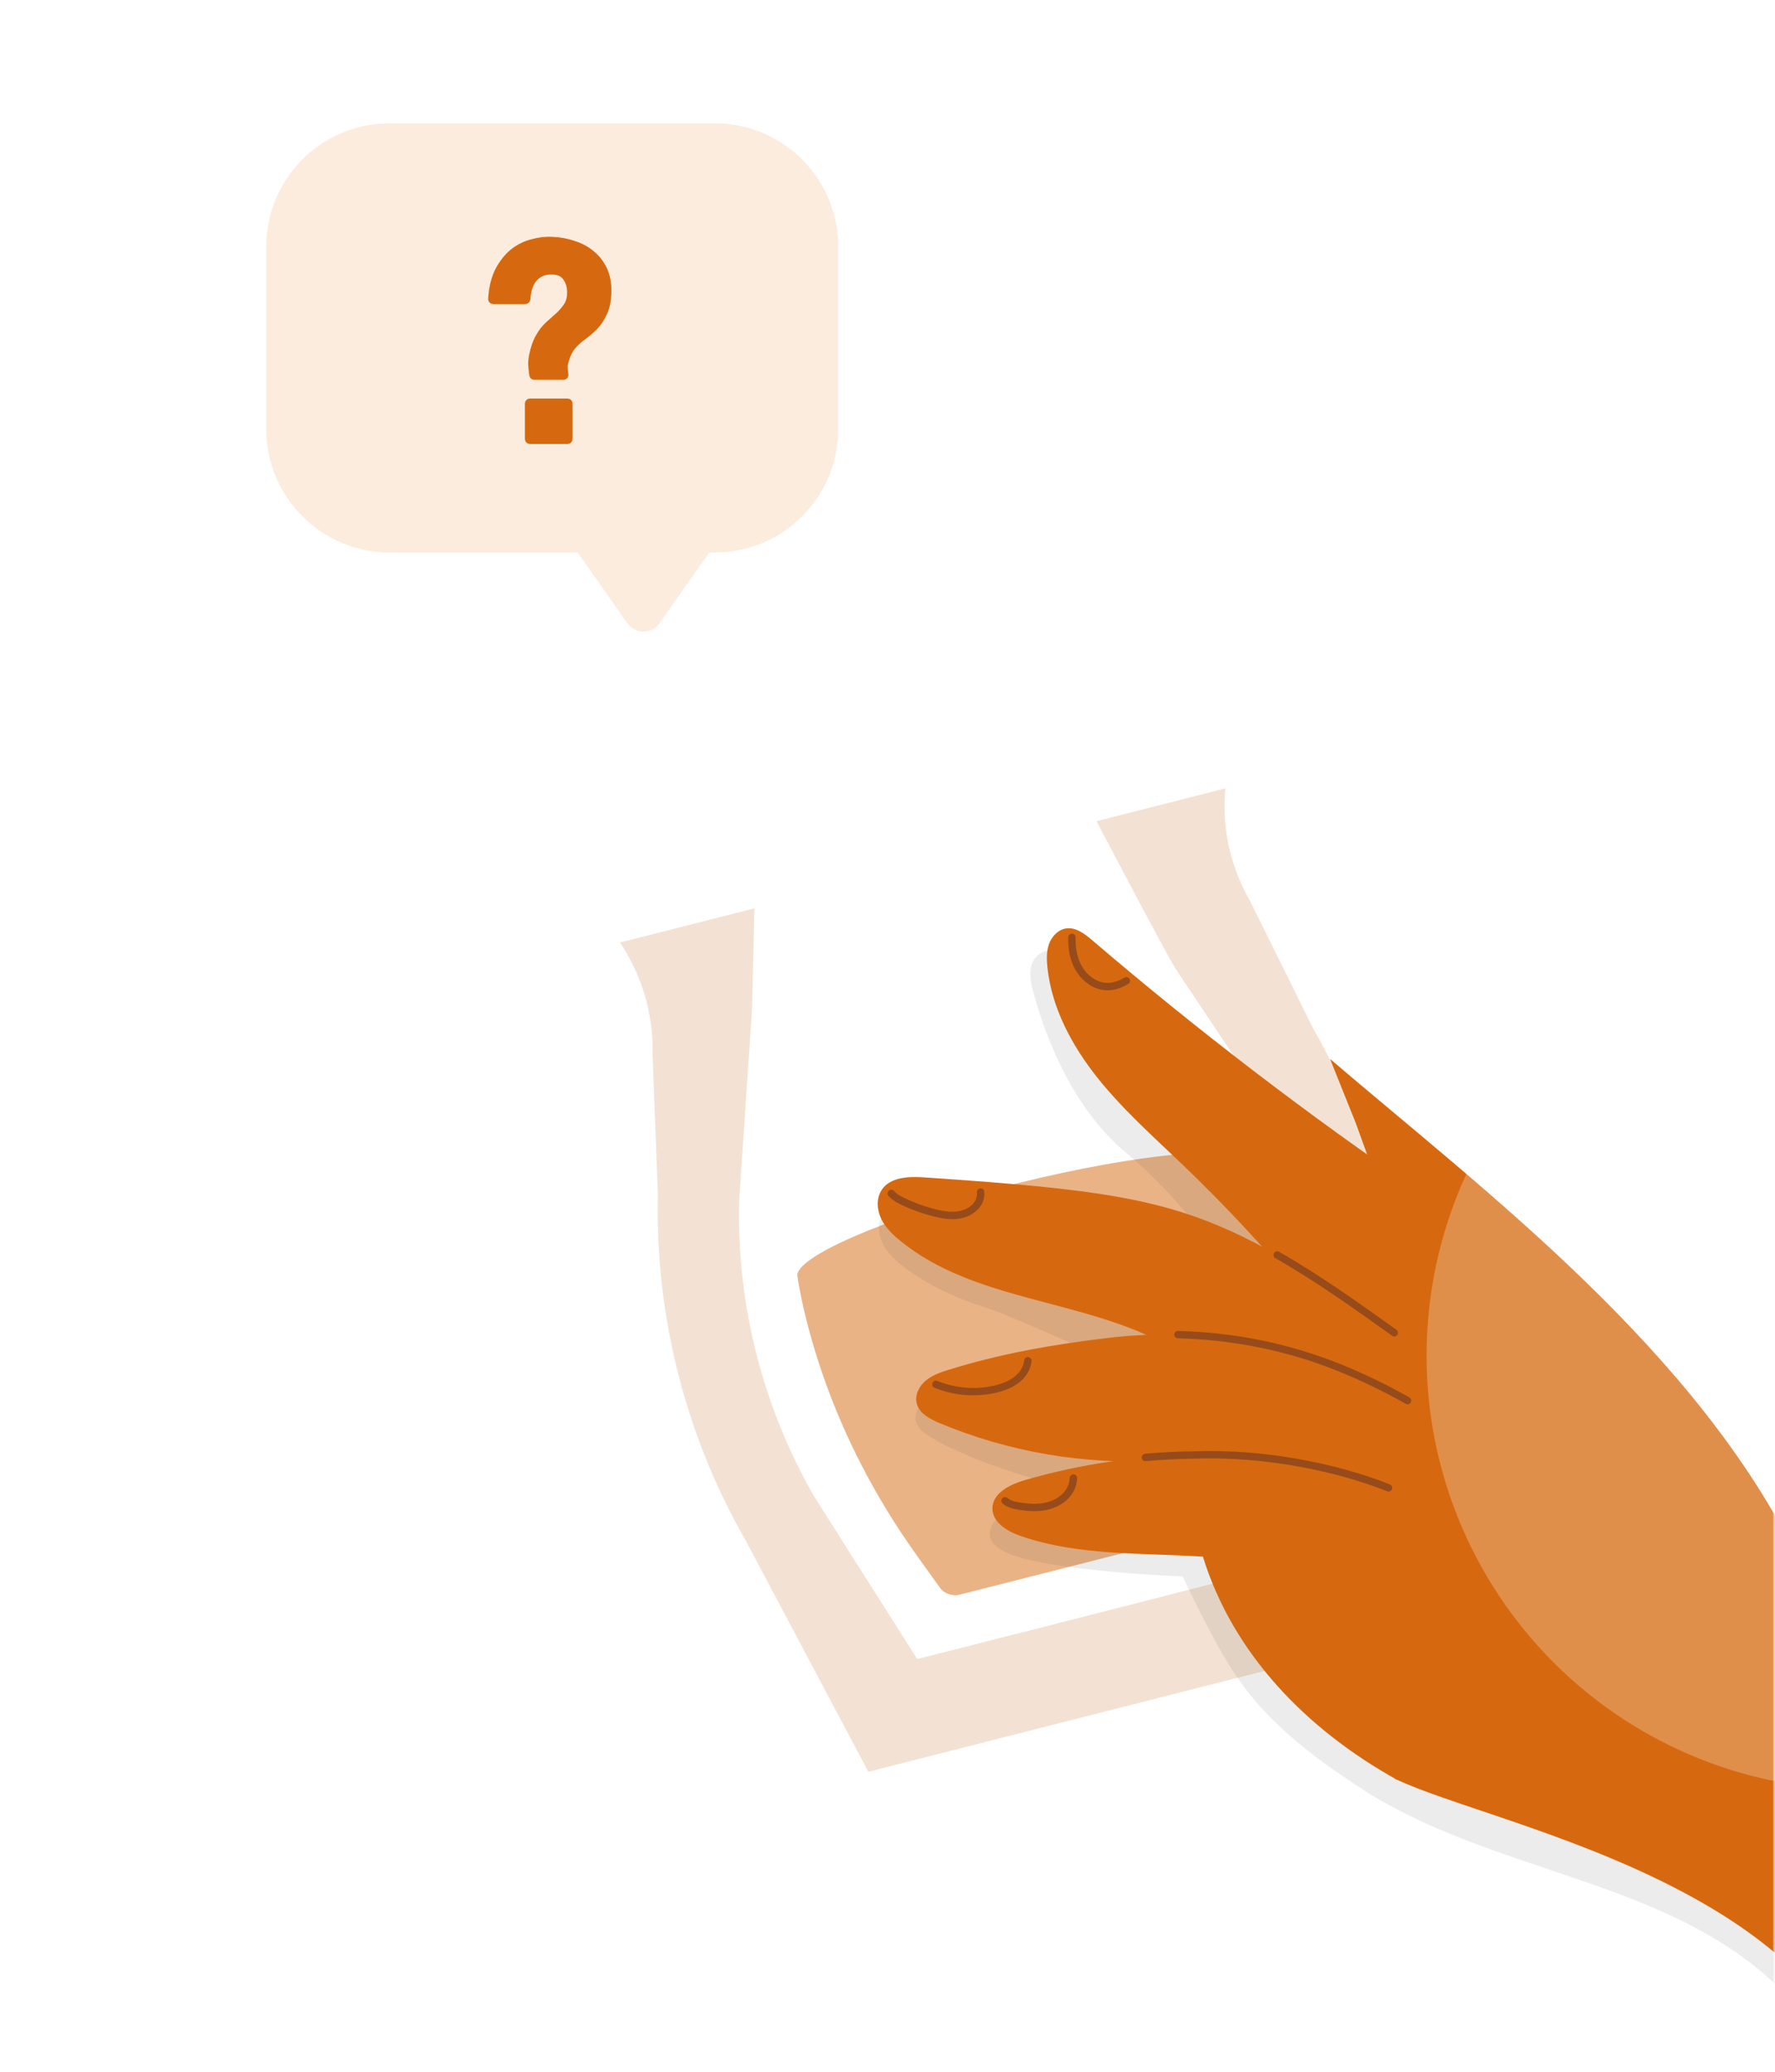 <svg width="360" height="420" viewBox="0 0 360 420" fill="none" xmlns="http://www.w3.org/2000/svg">
<mask id="mask0_957_3204" style="mask-type:alpha" maskUnits="userSpaceOnUse" x="0" y="0" width="360" height="420">
<rect width="360" height="420" fill="#D9D9D9"/>
</mask>
<g mask="url(#mask0_957_3204)">
<path fill-rule="evenodd" clip-rule="evenodd" d="M79 25C65.193 25 54 36.193 54 50V87C54 100.807 65.193 112 79 112H117.159L127.226 126.338C128.819 128.606 132.181 128.606 133.774 126.338L143.841 112H145C158.807 112 170 100.807 170 87V50C170 36.193 158.807 25 145 25H79Z" fill="#FCECDE"/>
<path d="M107.853 76.064C107.885 76.313 108.098 76.501 108.349 76.501H114.283C114.427 76.501 114.563 76.439 114.658 76.331C114.753 76.223 114.797 76.08 114.779 75.938C114.654 74.955 114.61 74.548 114.625 74.241C114.637 73.992 114.686 73.813 114.805 73.387C114.825 73.315 114.846 73.236 114.87 73.148L114.871 73.145C115.172 72.017 115.615 71.105 116.19 70.393C116.829 69.647 117.533 69 118.302 68.451L118.305 68.449C119.167 67.823 119.976 67.129 120.73 66.365C121.513 65.573 122.157 64.591 122.668 63.43C123.233 62.224 123.5 60.673 123.5 58.809C123.5 57.224 123.208 55.796 122.612 54.536C122.022 53.289 121.208 52.233 120.172 51.374C119.139 50.483 117.909 49.811 116.492 49.354C115.113 48.864 113.631 48.586 112.049 48.516C110.699 48.446 109.318 48.605 107.908 48.988C106.473 49.345 105.15 50.003 103.943 50.958L103.943 50.958L103.937 50.962C102.756 51.925 101.754 53.199 100.923 54.769L100.923 54.769L100.919 54.777C100.11 56.376 99.644 58.324 99.501 60.604C99.492 60.742 99.541 60.877 99.635 60.978C99.73 61.078 99.862 61.135 100 61.135H106.564C106.827 61.135 107.045 60.932 107.063 60.67C107.199 58.702 107.72 57.33 108.552 56.466C109.395 55.592 110.469 55.148 111.815 55.148C113.179 55.148 114.07 55.566 114.614 56.312L114.614 56.312L114.619 56.319C115.207 57.096 115.516 58.084 115.516 59.316C115.516 60.326 115.304 61.143 114.909 61.791C114.479 62.462 113.947 63.106 113.31 63.722C112.65 64.326 111.936 64.965 111.171 65.638C110.385 66.325 109.704 67.201 109.121 68.256C108.528 69.296 108.093 70.568 107.806 72.059L107.806 72.059L107.804 72.071C107.681 72.8 107.617 73.252 107.626 73.807C107.636 74.346 107.715 74.976 107.853 76.064ZM106.957 89C106.957 89.276 107.18 89.5 107.457 89.5H115.123C115.399 89.5 115.623 89.276 115.623 89V81.795C115.623 81.519 115.399 81.295 115.123 81.295H107.457C107.18 81.295 106.957 81.519 106.957 81.795V89Z" fill="#D6690F" stroke="#D6690F" stroke-linejoin="round"/>
<mask id="mask1_957_3204" style="mask-type:alpha" maskUnits="userSpaceOnUse" x="0" y="114" width="360" height="300">
<rect y="114" width="360" height="300" fill="#D9D9D9"/>
</mask>
<g mask="url(#mask1_957_3204)">
<g clip-path="url(#clip0_957_3204)">
<path d="M207.174 330.956L186.026 336.33L165.097 303.327C154.69 285.196 149.421 264.507 149.902 243.589L152.525 204.603L153.008 184.139L125.746 191.071C125.746 191.071 126.23 191.722 126.962 193.022C130.689 199.31 132.529 206.539 132.349 213.816L133.43 242.333C132.875 266.828 139.029 291.018 151.216 312.266L176.111 359.182L284.683 331.563L284.136 278.464C284.691 253.968 278.537 229.779 266.35 208.53L253.567 182.728C249.737 176.033 247.878 168.447 248.452 160.772C248.511 160.148 248.532 159.823 248.532 159.823L222.384 166.473C228.658 178.378 234.767 189.963 237.744 195.244C237.998 195.633 238.217 196.052 238.403 196.377L252.498 217.462C262.906 235.593 268.177 256.292 267.693 277.2L265.07 316.186L243.925 321.57L207.196 330.96L207.167 330.968L207.174 330.956Z" fill="#F3E2D3"/>
<path opacity="0.5" d="M252.971 235.745C251.982 231.839 231.061 233.741 206.02 239.956C205.868 239.995 205.727 240.03 205.576 240.069C205.566 240.071 205.546 240.076 205.536 240.079C205.526 240.081 205.505 240.086 205.495 240.089C205.344 240.127 205.203 240.163 205.052 240.201C180.069 246.649 160.753 254.933 161.752 258.837C161.752 258.837 162.673 265.949 166.202 276.712C170.733 290.501 177.454 303.489 185.959 315.345L190.605 321.833C191.503 323.091 193.127 323.66 194.68 323.267L224.665 315.645L254.665 308.082C256.218 307.689 257.376 306.415 257.567 304.882L258.566 296.964C260.406 282.49 260.137 267.869 257.562 253.584C255.545 242.438 252.971 235.745 252.971 235.745Z" fill="#D6690F"/>
</g>
<path opacity="0.1" d="M383.864 460.331L450.841 394.315L288.815 350.61L286.964 352.387C289.486 320.26 281.269 286.42 279.599 254.296L212.917 192.648C212.917 192.648 207.492 192.917 209.358 200.268C211.226 207.628 216.532 223.965 228.632 233.909C236.693 240.54 245.503 251.487 250.488 258.051L180.111 245.539C180.111 245.539 177.034 246.918 178.808 251.64C180.581 256.361 190.454 262.139 199.201 264.832C205.592 266.803 231.189 278.506 244.538 284.681L187.353 284.369C187.353 284.369 183.798 286.928 186.952 290.024C190.104 293.109 208.078 300.909 225.02 302.909L224.254 306.108C217.589 305.747 210.446 305.975 202.965 307.103C202.965 307.103 196.283 312.272 205.938 315.455C215.594 318.647 239.879 319.597 239.879 319.597C239.879 319.597 241.763 323.615 242.364 324.794C248.798 337.434 252.332 344.081 263.053 353.138C267.408 356.819 273.227 360.761 278.034 363.827C319.341 388.815 376.341 378.315 383.841 460.315L383.864 460.331Z" fill="#3E3E3E"/>
<path d="M438.841 437.065C433.905 386.008 387.255 362.45 364.841 316.315C344.153 273.74 301.359 241.685 269.756 214.674L274.981 227.697L277.403 234.382C277.403 234.382 270.922 271.924 269.737 292.345C268.035 321.669 282.841 360.565 282.841 360.565C303.421 370.583 380.407 383.717 380.841 437.065L414.841 444.065L438.841 437.065Z" fill="#D6690F"/>
<path d="M288.499 241.844C265.283 226.013 242.923 208.909 221.566 190.647C220.023 189.332 218.206 187.917 216.209 188.225C214.606 188.469 213.327 189.822 212.771 191.343C212.215 192.863 212.26 194.544 212.435 196.16C213.33 204.398 217.412 211.999 222.573 218.479C227.735 224.959 233.966 230.482 239.951 236.205C248.09 244.001 255.806 252.245 263.058 260.882L282.784 270.191L288.509 241.842L288.499 241.844Z" fill="#D6690F"/>
<path d="M217.406 190.023C217.361 191.925 217.611 193.832 218.407 195.554C219.502 197.941 221.802 199.916 224.435 200.006C225.86 200.061 227.212 199.57 228.445 198.826" stroke="#974B1A" stroke-width="1.5" stroke-linecap="round" stroke-linejoin="round"/>
<path d="M282.784 270.191C269.647 260.79 256.247 251.245 240.916 246.15C231.95 243.162 222.535 241.776 213.132 240.775C204.655 239.873 196.144 239.283 187.646 238.7C184.449 238.484 180.642 238.536 178.846 241.188C177.71 242.87 177.822 245.17 178.679 247.002C179.538 248.844 181.045 250.288 182.623 251.575C197.716 263.872 219.62 263.33 236.689 272.686L285.47 283.941L282.784 270.191Z" fill="#D6690F"/>
<path d="M180.759 241.934C180.799 241.987 180.848 242.029 180.889 242.082C181.512 242.737 182.328 243.173 183.146 243.567C185.252 244.581 187.467 245.361 189.731 245.918C191.394 246.314 193.127 246.595 194.802 246.246C196.478 245.907 198.088 244.848 198.69 243.247C198.879 242.743 198.937 242.193 198.885 241.653" stroke="#974B1A" stroke-width="1.5" stroke-linecap="round" stroke-linejoin="round"/>
<path d="M282.784 270.191C275.068 264.675 267.27 259.104 259.04 254.419" stroke="#974B1A" stroke-width="1.5" stroke-linecap="round" stroke-linejoin="round"/>
<path d="M285.47 283.941C280.941 281.372 276.235 279.111 271.407 277.169C256.631 271.246 240.586 269.36 224.776 271.226C213.675 272.533 202.849 274.429 192.376 277.703C190.723 278.221 189.031 278.798 187.709 279.925C186.386 281.052 185.496 282.849 185.927 284.528C186.453 286.546 188.569 287.66 190.495 288.475C204.543 294.364 219.947 297.002 235.157 296.105L281.629 301.64L285.472 283.951L285.47 283.941Z" fill="#D6690F"/>
<path d="M189.808 280.635C193.616 282.191 197.919 282.553 201.922 281.599C203.86 281.138 205.793 280.333 207.118 278.839C207.847 278.018 208.338 276.958 208.468 275.875" stroke="#974B1A" stroke-width="1.5" stroke-linecap="round" stroke-linejoin="round"/>
<path d="M285.47 283.941C280.941 281.372 276.235 279.111 271.408 277.169C261.027 273.005 250.019 270.844 238.911 270.564" stroke="#974B1A" stroke-width="1.5" stroke-linecap="round" stroke-linejoin="round"/>
<path d="M281.627 301.63C270.74 297.318 256.352 294.507 242.481 294.956C230.787 295.073 219.104 296.796 207.874 300.051C204.845 300.933 201.259 302.684 201.278 305.835C201.302 308.691 204.349 310.473 207.051 311.405C218.784 315.454 231.55 314.767 243.969 315.571C250.003 335.098 264.765 350.493 283.341 360.815" fill="#D6690F"/>
<path d="M203.835 304.24C204.639 304.932 205.723 305.174 206.773 305.34C208.557 305.622 210.391 305.741 212.152 305.366C213.913 304.99 215.614 304.087 216.679 302.622C217.309 301.759 217.676 300.692 217.709 299.637" stroke="#974B1A" stroke-width="1.5" stroke-linecap="round" stroke-linejoin="round"/>
<path d="M281.627 301.63C270.74 297.318 256.352 294.507 242.481 294.956C239.088 294.991 235.699 295.157 232.317 295.464" stroke="#974B1A" stroke-width="1.5" stroke-linecap="round" stroke-linejoin="round"/>
<g opacity="0.25" filter="url(#filter0_f_957_3204)">
<circle cx="377.341" cy="274.815" r="88" fill="white"/>
</g>
</g>
</g>
<defs>
<filter id="filter0_f_957_3204" x="239.341" y="136.815" width="276" height="276" filterUnits="userSpaceOnUse" color-interpolation-filters="sRGB">
<feFlood flood-opacity="0" result="BackgroundImageFix"/>
<feBlend mode="normal" in="SourceGraphic" in2="BackgroundImageFix" result="shape"/>
<feGaussianBlur stdDeviation="25" result="effect1_foregroundBlur_957_3204"/>
</filter>
<clipPath id="clip0_957_3204">
<rect width="147.02" height="175.5" fill="white" transform="translate(116 193.363) rotate(-14.206)"/>
</clipPath>
</defs>
</svg>
